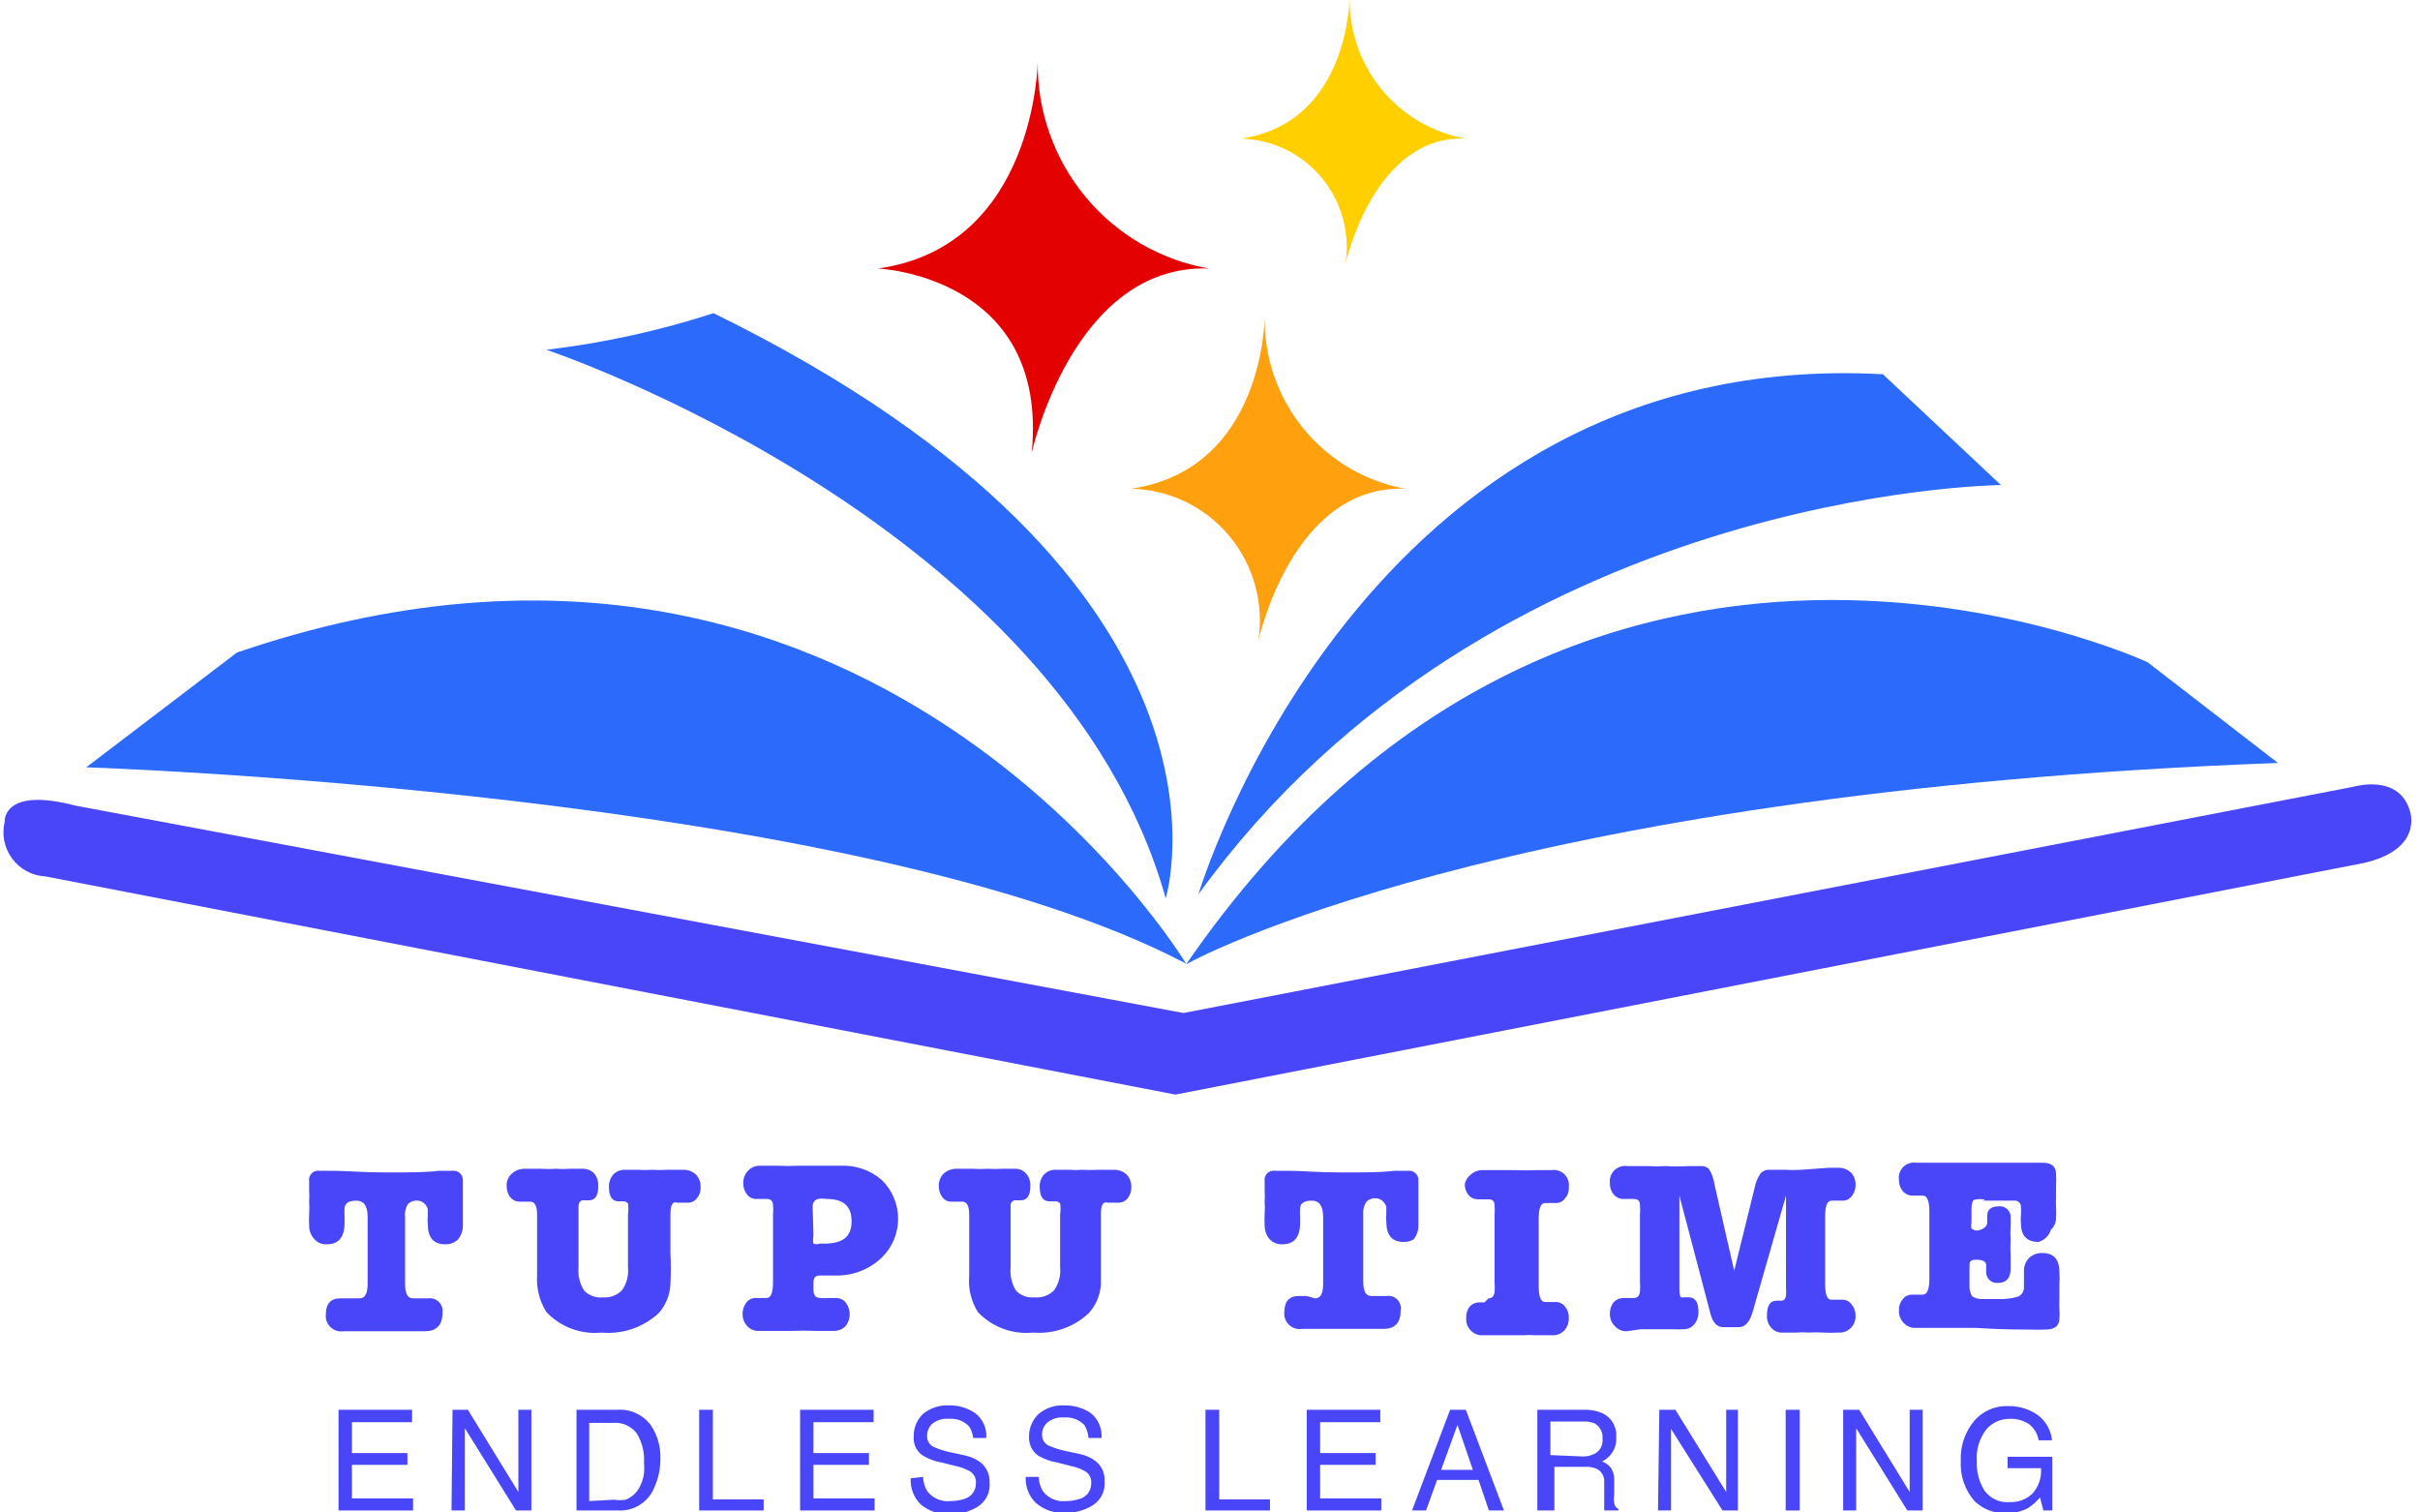 <svg width="160" height="100" viewBox="0 0 160 100" fill="none" xmlns="http://www.w3.org/2000/svg">
<g clip-path="url(#clip0_3_4829)">
<path d="M47.176 20.706C43.581 21.873 39.88 22.683 36.128 23.125C36.128 23.125 70.068 34.488 77.072 59.388C77.072 59.388 83.546 38.549 47.176 20.706Z" fill="#2B6AFB"/>
<path d="M79.238 59.121C79.238 59.121 90.021 22.859 124.491 24.745L132.291 32.069C132.291 32.069 98.638 32.335 79.238 59.121Z" fill="#2B6AFB"/>
<path d="M150.609 50.444L141.991 43.786C141.991 43.786 104.295 26.187 78.42 63.76C78.42 63.715 98.903 52.352 150.609 50.444Z" fill="#2B6AFB"/>
<path d="M78.42 63.715C78.42 63.715 57.451 28.851 15.666 43.143L5.701 50.733C5.701 50.733 56.876 52.353 78.42 63.715Z" fill="#2B6AFB"/>
<path d="M4.972 53.262L78.243 66.977L155.581 52.02C155.581 52.02 158.63 51.11 159.337 53.64C159.337 53.64 160.243 56.147 156.288 57.057L77.713 72.37L3.005 57.945C2.576 57.925 2.156 57.809 1.776 57.606C1.397 57.404 1.066 57.12 0.809 56.774C0.551 56.429 0.373 56.03 0.286 55.607C0.2 55.184 0.208 54.747 0.309 54.328C0.309 54.328 0.133 51.997 4.972 53.262Z" fill="#4946F9"/>
<path d="M68.609 4.062C68.609 4.062 68.499 16.29 58.047 17.754C58.047 17.754 69.361 18.22 68.212 29.938C68.212 29.938 70.951 17.422 79.945 17.754C76.742 17.2 73.841 15.517 71.763 13.007C69.686 10.497 68.567 7.325 68.609 4.062Z" fill="#E30102"/>
<path d="M83.613 20.928C83.613 20.928 83.613 31.025 74.774 32.313C76.015 32.336 77.237 32.625 78.356 33.162C79.476 33.699 80.469 34.471 81.266 35.426C82.064 36.381 82.649 37.496 82.981 38.697C83.314 39.898 83.386 41.157 83.193 42.388C83.193 42.388 85.403 32.024 92.915 32.313C90.271 31.833 87.883 30.425 86.179 28.339C84.474 26.253 83.565 23.626 83.613 20.928Z" fill="#FFA10E"/>
<path d="M89.225 -0.178C89.225 -0.178 89.225 8.122 82.044 9.165C83.062 9.188 84.064 9.429 84.982 9.872C85.9 10.314 86.713 10.948 87.368 11.732C88.022 12.515 88.503 13.43 88.778 14.415C89.052 15.4 89.114 16.432 88.96 17.443C88.96 17.443 90.816 8.877 96.937 9.165C94.752 8.789 92.774 7.641 91.36 5.927C89.945 4.213 89.188 2.048 89.225 -0.178Z" fill="#FFCF00"/>
<path d="M23.776 85.841C24.129 85.841 24.306 85.531 24.306 84.887V80.449C24.306 79.739 24.063 79.383 23.555 79.383C23.047 79.383 22.781 79.561 22.781 79.916C22.767 80.078 22.767 80.242 22.781 80.404C22.781 80.626 22.781 80.781 22.781 80.87C22.781 81.802 22.384 82.268 21.61 82.268C21.452 82.279 21.294 82.252 21.149 82.191C21.003 82.129 20.873 82.034 20.771 81.913C20.657 81.788 20.569 81.641 20.512 81.481C20.455 81.321 20.43 81.151 20.439 80.981C20.425 80.73 20.425 80.478 20.439 80.227C20.46 79.983 20.46 79.738 20.439 79.494C20.455 79.236 20.455 78.976 20.439 78.718C20.439 78.451 20.439 78.251 20.439 78.096C20.424 78.002 20.431 77.906 20.46 77.816C20.489 77.725 20.539 77.643 20.606 77.576C20.673 77.509 20.755 77.458 20.845 77.429C20.935 77.4 21.031 77.393 21.124 77.408H22.03C22.848 77.408 24.019 77.519 25.499 77.519C26.98 77.519 28.173 77.519 29.012 77.408H29.896C29.991 77.394 30.087 77.402 30.178 77.431C30.268 77.46 30.351 77.51 30.42 77.576C30.488 77.643 30.54 77.724 30.572 77.815C30.604 77.905 30.615 78.001 30.604 78.096C30.604 78.251 30.604 78.474 30.604 78.784C30.604 79.095 30.604 79.339 30.604 79.494C30.604 79.65 30.604 79.894 30.604 80.227C30.604 80.56 30.604 80.915 30.604 80.981C30.617 81.326 30.508 81.665 30.294 81.936C30.18 82.047 30.045 82.134 29.897 82.191C29.749 82.248 29.591 82.275 29.432 82.268C28.659 82.268 28.283 81.825 28.283 80.915C28.265 80.752 28.265 80.589 28.283 80.426C28.283 80.227 28.283 80.071 28.283 79.96C28.283 79.849 28.062 79.383 27.598 79.383C27.48 79.372 27.361 79.388 27.25 79.43C27.138 79.473 27.038 79.54 26.958 79.627C26.809 79.874 26.747 80.163 26.781 80.449V84.887C26.781 85.531 26.958 85.841 27.289 85.841H27.797H28.305C28.434 85.823 28.566 85.835 28.69 85.876C28.814 85.918 28.926 85.987 29.018 86.08C29.11 86.172 29.18 86.285 29.221 86.41C29.262 86.534 29.274 86.666 29.256 86.796C29.256 87.617 28.858 88.016 28.084 88.016H27.002C26.383 88.016 25.853 88.016 25.389 88.016C24.925 88.016 24.416 88.016 23.798 88.016H22.715C22.559 88.042 22.4 88.03 22.25 87.983C22.099 87.936 21.962 87.854 21.848 87.744C21.735 87.634 21.648 87.499 21.595 87.35C21.542 87.201 21.525 87.042 21.544 86.885C21.544 86.197 21.875 85.841 22.494 85.841H23.002H23.776Z" fill="#4946F9"/>
<path d="M44.325 80.293V82.846C44.362 83.54 44.362 84.237 44.325 84.932C44.288 85.62 44.023 86.275 43.574 86.796C43.069 87.271 42.468 87.633 41.813 87.859C41.158 88.085 40.463 88.169 39.773 88.105C39.103 88.174 38.426 88.087 37.794 87.853C37.162 87.618 36.592 87.241 36.127 86.751C35.672 86.031 35.456 85.184 35.509 84.332C35.509 84.332 35.509 83.667 35.509 82.601C35.509 81.891 35.509 81.336 35.509 80.893V80.293C35.509 79.739 35.354 79.45 35.067 79.45H34.713H34.338C34.223 79.449 34.11 79.423 34.007 79.373C33.904 79.323 33.813 79.251 33.741 79.162C33.579 78.953 33.493 78.694 33.498 78.429C33.488 78.271 33.514 78.112 33.575 77.966C33.637 77.819 33.731 77.689 33.852 77.586C34.089 77.375 34.397 77.264 34.713 77.275H35.752C36.09 77.298 36.43 77.298 36.768 77.275C37.062 77.3 37.358 77.3 37.652 77.275H38.536C38.676 77.272 38.815 77.298 38.944 77.352C39.073 77.405 39.19 77.485 39.287 77.586C39.476 77.825 39.57 78.125 39.553 78.429C39.553 79.051 39.354 79.361 38.934 79.361H38.558C38.381 79.361 38.293 79.472 38.249 79.672V83.8C38.2 84.338 38.332 84.877 38.624 85.331C38.783 85.496 38.977 85.621 39.191 85.698C39.406 85.775 39.636 85.802 39.862 85.775C40.093 85.796 40.326 85.765 40.544 85.684C40.761 85.603 40.959 85.475 41.121 85.309C41.431 84.871 41.573 84.335 41.519 83.8V80.293C41.555 80.051 41.555 79.804 41.519 79.561C41.519 79.561 41.386 79.428 41.254 79.428H40.9C40.48 79.428 40.26 79.117 40.26 78.474C40.252 78.174 40.354 77.881 40.547 77.652C40.647 77.55 40.768 77.469 40.901 77.416C41.034 77.362 41.177 77.337 41.32 77.342H42.204C42.506 77.366 42.809 77.366 43.11 77.342C43.448 77.365 43.788 77.365 44.126 77.342H45.165C45.474 77.332 45.776 77.443 46.005 77.652C46.114 77.762 46.199 77.894 46.252 78.04C46.306 78.185 46.327 78.341 46.314 78.496C46.325 78.628 46.309 78.761 46.268 78.887C46.226 79.013 46.159 79.129 46.071 79.228C45.999 79.323 45.905 79.399 45.797 79.45C45.689 79.5 45.571 79.523 45.452 79.517H45.099H44.767C44.458 79.406 44.325 79.694 44.325 80.293Z" fill="#4946F9"/>
<path d="M54.202 84.332C53.915 84.332 53.783 84.465 53.783 84.798V85.287C53.783 85.642 53.937 85.819 54.247 85.819C54.401 85.839 54.557 85.839 54.711 85.819H55.285C55.403 85.818 55.52 85.844 55.627 85.894C55.734 85.943 55.828 86.016 55.904 86.108C56.081 86.332 56.178 86.609 56.178 86.895C56.178 87.182 56.081 87.46 55.904 87.683C55.797 87.789 55.669 87.872 55.528 87.925C55.387 87.979 55.237 88.002 55.086 87.994H53.805C53.37 87.97 52.935 87.97 52.501 87.994H51.396H50.623H50.203C50.056 88.005 49.908 87.983 49.77 87.929C49.633 87.875 49.509 87.791 49.407 87.683C49.304 87.574 49.224 87.445 49.17 87.304C49.117 87.163 49.093 87.013 49.098 86.862C49.093 86.597 49.179 86.339 49.341 86.13C49.409 86.034 49.498 85.956 49.602 85.901C49.706 85.847 49.821 85.819 49.938 85.819H50.336H50.689C50.976 85.819 51.109 85.464 51.109 84.754V80.315C51.13 80.101 51.13 79.886 51.109 79.672C51.109 79.406 50.932 79.272 50.733 79.272H50.358H49.982C49.865 79.272 49.75 79.244 49.646 79.19C49.542 79.136 49.453 79.058 49.385 78.962C49.218 78.756 49.132 78.495 49.142 78.229C49.137 78.079 49.161 77.928 49.215 77.787C49.268 77.646 49.348 77.517 49.452 77.408C49.556 77.297 49.683 77.21 49.824 77.152C49.965 77.095 50.117 77.069 50.269 77.075H50.38H51.507C51.889 77.1 52.273 77.1 52.656 77.075H54.291H55.572C56.574 77.024 57.557 77.367 58.312 78.03C58.65 78.362 58.919 78.759 59.102 79.198C59.286 79.636 59.38 80.106 59.38 80.582C59.38 81.057 59.286 81.528 59.102 81.966C58.919 82.404 58.65 82.801 58.312 83.134C57.904 83.527 57.423 83.836 56.896 84.041C56.369 84.247 55.806 84.346 55.241 84.332H54.224H54.202ZM53.783 81.691C53.744 81.867 53.744 82.049 53.783 82.224C53.918 82.275 54.067 82.275 54.202 82.224H54.468C55.683 82.224 56.302 81.802 56.302 80.759C56.302 79.716 55.749 79.272 54.644 79.272C54.462 79.242 54.275 79.242 54.092 79.272C54.001 79.29 53.918 79.336 53.855 79.404C53.791 79.472 53.751 79.558 53.738 79.65C53.724 79.805 53.724 79.961 53.738 80.116L53.783 81.691Z" fill="#4946F9"/>
<path d="M72.785 80.293V82.845C72.785 84.021 72.785 84.709 72.785 84.931C72.74 85.621 72.468 86.277 72.012 86.795C71.52 87.264 70.935 87.622 70.295 87.848C69.656 88.074 68.976 88.161 68.3 88.105C67.63 88.173 66.953 88.087 66.321 87.852C65.689 87.617 65.119 87.241 64.654 86.751C64.204 86.03 64.002 85.18 64.079 84.332C64.079 84.332 64.079 83.666 64.079 82.601C64.079 81.891 64.079 81.336 64.079 80.892V80.293C64.079 79.738 63.925 79.45 63.615 79.45H63.284H62.908C62.793 79.454 62.678 79.43 62.574 79.38C62.47 79.329 62.38 79.254 62.312 79.161C62.15 78.952 62.064 78.694 62.069 78.429C62.06 78.272 62.086 78.116 62.143 77.971C62.2 77.825 62.288 77.694 62.4 77.585C62.644 77.372 62.961 77.26 63.284 77.275H64.3C64.646 77.298 64.993 77.298 65.339 77.275C65.633 77.298 65.929 77.298 66.223 77.275H67.107C67.243 77.269 67.38 77.294 67.506 77.348C67.632 77.402 67.745 77.483 67.836 77.585C67.937 77.7 68.014 77.833 68.064 77.978C68.113 78.123 68.133 78.276 68.123 78.429C68.123 79.05 67.902 79.361 67.482 79.361H67.129C67.047 79.361 66.968 79.394 66.91 79.452C66.852 79.51 66.819 79.589 66.819 79.671V83.799C66.764 84.335 66.889 84.874 67.173 85.331C67.331 85.495 67.525 85.621 67.74 85.698C67.955 85.775 68.184 85.801 68.41 85.774C68.645 85.797 68.882 85.767 69.103 85.686C69.325 85.606 69.526 85.477 69.692 85.308C70.002 84.87 70.144 84.334 70.09 83.799V80.293C70.126 80.05 70.126 79.803 70.09 79.561C70.09 79.561 69.957 79.427 69.802 79.427H69.383C68.963 79.427 68.742 79.117 68.742 78.473C68.733 78.324 68.754 78.175 68.804 78.034C68.853 77.893 68.93 77.763 69.029 77.652C69.126 77.551 69.243 77.471 69.373 77.418C69.502 77.365 69.641 77.338 69.78 77.341H70.686C70.981 77.365 71.276 77.365 71.57 77.341C71.916 77.365 72.263 77.365 72.609 77.341H73.625C73.941 77.33 74.25 77.442 74.487 77.652C74.592 77.765 74.674 77.897 74.727 78.042C74.78 78.187 74.803 78.341 74.796 78.495C74.807 78.761 74.721 79.022 74.553 79.228C74.48 79.321 74.386 79.396 74.278 79.447C74.171 79.497 74.053 79.52 73.934 79.516H73.581H73.249C72.918 79.405 72.785 79.694 72.785 80.293Z" fill="#4946F9"/>
<path d="M86.949 85.841C87.303 85.841 87.48 85.531 87.48 84.887V80.449C87.48 79.739 87.237 79.383 86.728 79.383C86.22 79.383 85.955 79.561 85.955 79.916C85.94 80.078 85.94 80.242 85.955 80.404C85.955 80.626 85.955 80.781 85.955 80.87C85.955 81.802 85.557 82.268 84.784 82.268C84.623 82.276 84.463 82.248 84.314 82.186C84.165 82.125 84.031 82.032 83.922 81.913C83.71 81.65 83.6 81.319 83.613 80.981C83.599 80.73 83.599 80.478 83.613 80.227C83.633 79.983 83.633 79.738 83.613 79.494C83.628 79.236 83.628 78.976 83.613 78.718C83.613 78.451 83.613 78.251 83.613 78.096C83.597 78.002 83.605 77.906 83.634 77.816C83.663 77.725 83.713 77.643 83.78 77.576C83.847 77.509 83.928 77.458 84.019 77.429C84.109 77.4 84.204 77.393 84.298 77.408H85.204C86.021 77.408 87.192 77.519 88.673 77.519C90.153 77.519 91.347 77.519 92.186 77.408H93.07C93.164 77.394 93.26 77.402 93.351 77.431C93.442 77.46 93.525 77.51 93.593 77.576C93.662 77.643 93.714 77.724 93.746 77.815C93.778 77.905 93.788 78.001 93.777 78.096C93.777 78.251 93.777 78.474 93.777 78.784C93.777 79.095 93.777 79.339 93.777 79.494C93.777 79.65 93.777 79.894 93.777 80.227C93.777 80.56 93.777 80.915 93.777 80.981C93.791 81.326 93.681 81.665 93.468 81.936C93.269 82.06 93.038 82.122 92.805 82.113C92.031 82.113 91.656 81.669 91.656 80.759C91.638 80.597 91.638 80.433 91.656 80.271C91.656 80.071 91.656 79.916 91.656 79.805C91.656 79.694 91.413 79.228 90.971 79.228C90.853 79.216 90.733 79.233 90.622 79.275C90.511 79.317 90.411 79.385 90.33 79.472C90.172 79.715 90.102 80.005 90.131 80.293V84.732C90.131 85.375 90.308 85.686 90.662 85.686H91.17H91.678C91.806 85.666 91.937 85.678 92.06 85.719C92.183 85.761 92.295 85.831 92.386 85.924C92.476 86.017 92.544 86.131 92.582 86.255C92.62 86.38 92.629 86.512 92.606 86.64C92.606 87.462 92.23 87.861 91.457 87.861H90.374C89.755 87.861 89.225 87.861 88.761 87.861C88.297 87.861 87.789 87.861 87.17 87.861H86.088C85.932 87.886 85.772 87.875 85.622 87.828C85.472 87.78 85.334 87.699 85.221 87.589C85.107 87.479 85.02 87.344 84.968 87.195C84.915 87.046 84.897 86.886 84.916 86.729C84.916 86.041 85.248 85.686 85.867 85.686H86.375L86.949 85.841Z" fill="#4946F9"/>
<path d="M98.417 85.841C98.638 85.841 98.771 85.708 98.815 85.442C98.831 85.22 98.831 84.998 98.815 84.776V80.338C98.832 80.124 98.832 79.908 98.815 79.694C98.815 79.428 98.683 79.295 98.417 79.295H98.064H97.688C97.569 79.291 97.451 79.262 97.344 79.208C97.238 79.155 97.144 79.078 97.07 78.984C96.908 78.776 96.829 78.515 96.849 78.252C96.908 78.023 97.04 77.821 97.224 77.675C97.333 77.571 97.461 77.49 97.602 77.436C97.742 77.383 97.892 77.358 98.042 77.364H99.147H100.251C100.671 77.388 101.091 77.388 101.511 77.364H102.594C102.747 77.341 102.903 77.355 103.05 77.404C103.197 77.453 103.33 77.536 103.44 77.646C103.549 77.756 103.631 77.89 103.68 78.037C103.729 78.185 103.743 78.342 103.721 78.496C103.732 78.628 103.716 78.761 103.674 78.887C103.632 79.013 103.565 79.129 103.477 79.228C103.41 79.324 103.321 79.403 103.217 79.457C103.113 79.511 102.998 79.539 102.881 79.539H102.505H102.152C101.864 79.539 101.732 79.894 101.732 80.582V85.02C101.732 85.731 101.864 86.086 102.152 86.086H102.505H102.881C102.998 86.085 103.113 86.114 103.217 86.168C103.321 86.222 103.41 86.3 103.477 86.396C103.649 86.6 103.736 86.862 103.721 87.129C103.735 87.43 103.632 87.724 103.433 87.95C103.336 88.059 103.217 88.145 103.083 88.202C102.95 88.26 102.805 88.287 102.66 88.283H102.505H101.533C101.261 88.259 100.987 88.259 100.715 88.283C100.251 88.283 99.765 88.283 99.257 88.283H98.042C97.894 88.293 97.747 88.271 97.609 88.217C97.472 88.164 97.348 88.08 97.246 87.972C97.14 87.865 97.057 87.737 97.004 87.595C96.95 87.453 96.927 87.302 96.937 87.151C96.922 86.881 97 86.615 97.158 86.396C97.236 86.308 97.331 86.237 97.438 86.188C97.544 86.138 97.659 86.111 97.777 86.108H98.152L98.417 85.841Z" fill="#4946F9"/>
<path d="M113.355 78.318L114.658 84.021L116.006 78.54C116.069 78.207 116.196 77.89 116.382 77.608C116.453 77.518 116.544 77.447 116.648 77.401C116.752 77.355 116.865 77.334 116.978 77.341H118.017C118.37 77.365 118.724 77.365 119.078 77.341L120.934 77.208H121.53C121.84 77.198 122.141 77.31 122.37 77.519C122.474 77.627 122.556 77.756 122.609 77.897C122.662 78.038 122.686 78.189 122.679 78.34C122.69 78.606 122.604 78.866 122.436 79.072C122.369 79.168 122.28 79.247 122.176 79.301C122.072 79.355 121.957 79.383 121.84 79.383H121.442H121.088C120.801 79.383 120.669 79.738 120.669 80.426V84.865C120.669 85.575 120.801 85.93 121.066 85.93H121.442H121.818C121.934 85.93 122.05 85.958 122.154 86.012C122.257 86.066 122.347 86.144 122.414 86.24C122.591 86.442 122.686 86.704 122.679 86.973C122.689 87.126 122.666 87.279 122.612 87.423C122.557 87.566 122.473 87.696 122.364 87.804C122.255 87.911 122.124 87.994 121.98 88.046C121.836 88.098 121.683 88.118 121.53 88.105C121.199 88.127 120.867 88.127 120.536 88.105C120.227 88.083 119.917 88.083 119.608 88.105C119.321 88.08 119.033 88.08 118.746 88.105H117.862C117.722 88.113 117.581 88.09 117.451 88.036C117.321 87.982 117.205 87.9 117.111 87.794C117.012 87.683 116.935 87.553 116.886 87.412C116.836 87.271 116.815 87.122 116.824 86.973C116.824 86.329 117.023 85.996 117.465 85.996H117.796C117.951 85.996 118.061 85.863 118.083 85.641C118.105 85.419 118.083 85.353 118.083 85.109V79.05L115.874 86.751C115.682 87.417 115.373 87.749 114.946 87.749H113.951C113.531 87.749 113.244 87.461 113.089 86.862L111.034 79.05V84.953C111.034 85.442 111.034 85.73 111.167 85.774C111.3 85.819 111.167 85.774 111.344 85.774H111.653C112.073 85.774 112.294 86.085 112.294 86.729C112.305 87.036 112.203 87.336 112.007 87.572C111.914 87.679 111.798 87.763 111.668 87.817C111.537 87.871 111.396 87.893 111.255 87.883C111.072 87.901 110.887 87.901 110.703 87.883H110.151H109.399H108.516L107.543 88.016C107.398 88.02 107.253 87.993 107.12 87.936C106.986 87.878 106.867 87.792 106.77 87.683C106.661 87.576 106.576 87.448 106.519 87.307C106.462 87.166 106.435 87.014 106.438 86.862C106.43 86.59 106.516 86.323 106.682 86.107C106.76 86.019 106.855 85.948 106.961 85.899C107.068 85.849 107.183 85.822 107.3 85.819H107.676H108.029C108.25 85.819 108.383 85.686 108.427 85.419C108.443 85.198 108.443 84.975 108.427 84.754V80.315C108.444 80.101 108.444 79.886 108.427 79.671C108.427 79.405 108.295 79.272 108.029 79.272H107.676H107.3C107.181 79.269 107.063 79.239 106.957 79.186C106.85 79.132 106.756 79.055 106.682 78.961C106.514 78.755 106.428 78.495 106.438 78.229C106.419 78.072 106.437 77.912 106.49 77.763C106.542 77.614 106.629 77.479 106.743 77.369C106.856 77.259 106.994 77.178 107.144 77.13C107.295 77.083 107.454 77.072 107.61 77.097H108.847C109.281 77.121 109.716 77.121 110.151 77.097C110.636 77.129 111.123 77.129 111.609 77.097H112.427C112.526 77.088 112.626 77.1 112.721 77.13C112.815 77.161 112.903 77.21 112.979 77.275C113.179 77.59 113.307 77.947 113.355 78.318Z" fill="#4946F9"/>
<path d="M131.253 79.317C131.027 79.267 130.793 79.267 130.568 79.317C130.413 79.317 130.347 79.627 130.347 79.938V80.826C130.318 80.957 130.318 81.094 130.347 81.225C130.347 81.225 130.501 81.359 130.7 81.359C130.899 81.359 131.385 81.181 131.385 80.848V80.404C131.385 79.983 131.628 79.761 132.136 79.761C132.244 79.746 132.354 79.757 132.457 79.791C132.56 79.826 132.654 79.885 132.731 79.962C132.808 80.04 132.866 80.134 132.901 80.237C132.936 80.341 132.946 80.451 132.932 80.56C132.942 80.715 132.942 80.87 132.932 81.026C132.912 81.343 132.912 81.662 132.932 81.98C132.914 82.327 132.914 82.675 132.932 83.023C132.932 83.437 132.932 83.726 132.932 83.888C132.932 84.51 132.645 84.821 132.092 84.821C131.986 84.832 131.879 84.818 131.778 84.782C131.678 84.745 131.587 84.686 131.513 84.609C131.439 84.532 131.382 84.439 131.349 84.338C131.315 84.236 131.305 84.128 131.319 84.022C131.312 83.903 131.312 83.785 131.319 83.666C131.319 83.4 131.098 83.289 130.656 83.289C130.214 83.289 130.214 83.445 130.214 83.778V84.954C130.191 85.218 130.253 85.482 130.391 85.708C130.608 85.846 130.864 85.909 131.12 85.886H132.026C132.495 85.914 132.966 85.862 133.418 85.731C133.54 85.68 133.643 85.594 133.714 85.483C133.786 85.372 133.821 85.241 133.816 85.109C133.816 84.976 133.816 84.798 133.816 84.599C133.816 84.399 133.816 84.221 133.816 84.088C133.805 83.922 133.829 83.755 133.886 83.598C133.943 83.441 134.032 83.298 134.147 83.178C134.264 83.065 134.403 82.978 134.555 82.92C134.707 82.863 134.869 82.838 135.031 82.845C135.782 82.845 136.158 83.267 136.158 84.088C136.179 84.376 136.179 84.666 136.158 84.954C136.158 85.457 136.158 85.767 136.158 85.886C136.146 86.115 136.146 86.345 136.158 86.574C136.18 86.773 136.18 86.974 136.158 87.173C136.158 87.661 135.849 87.905 135.252 87.905C134.921 87.922 134.589 87.922 134.258 87.905C133.506 87.905 132.291 87.905 130.634 87.794H129.242H127.96H126.767H126.634C126.489 87.799 126.345 87.772 126.211 87.714C126.077 87.657 125.958 87.57 125.861 87.462C125.755 87.354 125.673 87.225 125.62 87.084C125.567 86.942 125.544 86.791 125.552 86.64C125.536 86.374 125.623 86.112 125.795 85.908C125.866 85.81 125.959 85.731 126.066 85.677C126.174 85.623 126.293 85.596 126.413 85.597H126.767H127.143C127.408 85.597 127.562 85.242 127.562 84.532V80.094C127.562 79.406 127.408 79.05 127.143 79.05H126.767H126.413C126.294 79.047 126.177 79.018 126.07 78.964C125.963 78.91 125.869 78.834 125.795 78.74C125.627 78.534 125.541 78.273 125.552 78.007C125.529 77.854 125.543 77.697 125.592 77.549C125.641 77.402 125.723 77.268 125.833 77.158C125.942 77.048 126.076 76.965 126.222 76.916C126.369 76.867 126.525 76.853 126.679 76.876H127.761C128.557 76.876 129.352 76.876 130.104 76.876H131.982H133.661H135.053C135.65 76.876 135.937 77.12 135.937 77.63C135.952 77.881 135.952 78.133 135.937 78.385C135.937 78.695 135.937 78.939 135.937 79.117C135.922 79.353 135.922 79.591 135.937 79.827C135.952 80.056 135.952 80.286 135.937 80.515C135.939 80.661 135.91 80.805 135.853 80.939C135.796 81.073 135.712 81.193 135.606 81.292C135.546 81.485 135.441 81.661 135.298 81.804C135.156 81.947 134.981 82.053 134.788 82.113C134.015 82.113 133.617 81.714 133.617 80.892C133.594 80.708 133.594 80.522 133.617 80.338C133.631 80.16 133.631 79.982 133.617 79.805C133.623 79.703 133.59 79.602 133.524 79.523C133.458 79.445 133.365 79.395 133.263 79.383H131.054L131.253 79.317Z" fill="#4946F9"/>
<path d="M22.384 93.209H27.245V94.03H23.267V96.072H26.936V96.849H23.267V99.068H27.311V99.867H22.384V93.209Z" fill="#4946F9"/>
<path d="M29.919 93.209H30.935L34.272 98.646V93.209H35.133V99.867H34.117L30.736 94.43V99.867H29.852L29.919 93.209Z" fill="#4946F9"/>
<path d="M38.116 93.209H40.79C41.21 93.177 41.631 93.249 42.016 93.419C42.402 93.59 42.739 93.853 43 94.185C43.45 94.835 43.682 95.613 43.663 96.404C43.672 97.069 43.536 97.728 43.265 98.335C43.076 98.809 42.745 99.211 42.317 99.486C41.889 99.76 41.386 99.894 40.878 99.866H38.116V93.209ZM40.613 99.156C40.862 99.196 41.116 99.196 41.364 99.156C41.708 99.019 42.002 98.779 42.204 98.468C42.399 98.15 42.526 97.795 42.58 97.425C42.6 97.189 42.6 96.951 42.58 96.715C42.624 96.029 42.454 95.347 42.094 94.762C41.912 94.528 41.676 94.343 41.406 94.223C41.136 94.103 40.841 94.052 40.547 94.074H38.956V99.245L40.613 99.156Z" fill="#4946F9"/>
<path d="M46.226 93.209H47.132V99.134H50.49V99.867H46.226V93.209Z" fill="#4946F9"/>
<path d="M52.899 93.209H57.76V94.03H53.782V96.072H57.45V96.849H53.782V99.068H57.826V99.867H52.899V93.209Z" fill="#4946F9"/>
<path d="M61.03 97.647C61.038 97.975 61.13 98.296 61.295 98.579C61.474 98.816 61.71 99.001 61.981 99.118C62.252 99.234 62.549 99.278 62.842 99.245C63.142 99.248 63.44 99.203 63.726 99.112C63.954 99.057 64.156 98.926 64.301 98.741C64.445 98.555 64.523 98.326 64.521 98.091C64.537 97.944 64.514 97.795 64.457 97.659C64.398 97.523 64.307 97.405 64.19 97.314C63.862 97.121 63.503 96.986 63.129 96.915L62.245 96.693C61.817 96.621 61.405 96.471 61.03 96.249C60.825 96.117 60.659 95.932 60.55 95.713C60.441 95.495 60.393 95.25 60.411 95.006C60.402 94.727 60.45 94.449 60.552 94.189C60.655 93.929 60.81 93.694 61.008 93.497C61.49 93.094 62.105 92.888 62.732 92.92C63.352 92.902 63.963 93.081 64.477 93.431C64.725 93.622 64.922 93.872 65.049 94.159C65.177 94.446 65.231 94.76 65.206 95.073H64.345C64.316 94.804 64.225 94.546 64.079 94.318C63.909 94.135 63.698 93.995 63.465 93.906C63.231 93.817 62.98 93.784 62.732 93.808C62.334 93.772 61.939 93.891 61.627 94.141C61.52 94.244 61.436 94.368 61.379 94.506C61.322 94.643 61.293 94.791 61.295 94.94C61.29 95.084 61.324 95.226 61.394 95.351C61.464 95.477 61.568 95.58 61.693 95.65C62.068 95.819 62.461 95.946 62.864 96.027L63.792 96.227C64.158 96.303 64.504 96.454 64.809 96.671C65.012 96.83 65.174 97.036 65.282 97.272C65.39 97.508 65.44 97.766 65.427 98.025C65.457 98.339 65.398 98.655 65.258 98.938C65.117 99.22 64.9 99.458 64.632 99.622C64.079 99.957 63.443 100.126 62.798 100.111C62.099 100.148 61.412 99.918 60.876 99.467C60.647 99.244 60.47 98.973 60.355 98.674C60.241 98.376 60.192 98.055 60.213 97.736L61.03 97.647Z" fill="#4946F9"/>
<path d="M68.676 97.648C68.684 97.976 68.775 98.297 68.941 98.58C69.115 98.814 69.348 98.999 69.615 99.115C69.883 99.232 70.176 99.277 70.465 99.246C70.765 99.25 71.064 99.205 71.349 99.112C71.577 99.057 71.78 98.926 71.924 98.741C72.069 98.556 72.146 98.327 72.145 98.091C72.16 97.944 72.138 97.796 72.08 97.66C72.022 97.524 71.93 97.405 71.813 97.315C71.487 97.118 71.127 96.983 70.753 96.915L69.891 96.693C69.455 96.621 69.036 96.471 68.653 96.249C68.453 96.113 68.291 95.927 68.183 95.709C68.074 95.492 68.023 95.25 68.035 95.007C68.029 94.726 68.081 94.447 68.188 94.187C68.294 93.928 68.453 93.693 68.653 93.498C69.132 93.089 69.75 92.882 70.377 92.921C70.997 92.906 71.607 93.084 72.123 93.431C72.364 93.627 72.554 93.879 72.677 94.165C72.8 94.451 72.853 94.763 72.83 95.073H71.968C71.944 94.776 71.853 94.488 71.703 94.23C71.531 94.049 71.32 93.908 71.087 93.82C70.854 93.732 70.603 93.697 70.355 93.719C70.158 93.699 69.959 93.718 69.769 93.775C69.58 93.832 69.403 93.927 69.25 94.052C69.136 94.151 69.045 94.274 68.984 94.412C68.923 94.55 68.893 94.7 68.897 94.851C68.891 94.995 68.925 95.138 68.995 95.263C69.066 95.388 69.169 95.492 69.294 95.561C69.676 95.733 70.077 95.86 70.487 95.939L71.394 96.138C71.76 96.21 72.107 96.362 72.41 96.582C72.618 96.738 72.783 96.943 72.891 97.18C72.999 97.416 73.047 97.677 73.029 97.936C73.058 98.251 72.999 98.567 72.859 98.85C72.718 99.132 72.501 99.369 72.233 99.534C71.682 99.872 71.045 100.041 70.399 100.022C69.707 100.061 69.026 99.831 68.499 99.379C68.267 99.157 68.085 98.888 67.967 98.589C67.849 98.29 67.796 97.969 67.814 97.648H68.676Z" fill="#4946F9"/>
<path d="M79.702 93.209H80.608V99.134H83.966V99.867H79.702V93.209Z" fill="#4946F9"/>
<path d="M86.397 93.209H91.258V94.03H87.281V96.072H90.949V96.849H87.281V99.068H91.324V99.867H86.397V93.209Z" fill="#4946F9"/>
<path d="M95.876 93.209H96.915L99.434 99.867H98.439L97.754 97.847H95.014L94.285 99.867H93.357L95.876 93.209ZM97.379 97.181L96.362 94.208L95.28 97.181H97.379Z" fill="#4946F9"/>
<path d="M101.643 93.209H104.693C105.117 93.189 105.539 93.265 105.93 93.431C106.231 93.568 106.482 93.795 106.648 94.082C106.814 94.368 106.888 94.699 106.858 95.029C106.881 95.372 106.796 95.714 106.615 96.005C106.448 96.272 106.211 96.487 105.93 96.627C106.154 96.717 106.351 96.862 106.505 97.049C106.665 97.299 106.742 97.594 106.726 97.892V98.802C106.697 98.993 106.697 99.188 106.726 99.379C106.734 99.465 106.765 99.547 106.815 99.618C106.866 99.688 106.934 99.743 107.013 99.778V99.867H106.063V99.645C106.063 99.645 106.063 99.379 106.063 99.112V97.981C106.074 97.805 106.034 97.629 105.948 97.475C105.861 97.322 105.732 97.197 105.577 97.115C105.326 97.008 105.053 96.963 104.781 96.982H102.77V99.867H101.643V93.209ZM104.604 96.294C104.948 96.31 105.288 96.217 105.577 96.028C105.711 95.92 105.815 95.78 105.881 95.621C105.947 95.462 105.971 95.289 105.952 95.118C105.971 94.92 105.933 94.721 105.843 94.544C105.753 94.367 105.615 94.22 105.444 94.119C105.214 94.02 104.965 93.975 104.715 93.986H102.505V96.205L104.604 96.294Z" fill="#4946F9"/>
<path d="M109.709 93.209H110.769L114.128 98.646V93.209H114.901V99.867H113.885L110.482 94.474V99.867H109.62L109.709 93.209Z" fill="#4946F9"/>
<path d="M118.061 93.209H118.989V99.867H118.061V93.209Z" fill="#4946F9"/>
<path d="M121.862 93.209H122.922L126.259 98.646V93.209H127.121V99.867H126.104L122.723 94.43V99.867H121.862V93.209Z" fill="#4946F9"/>
<path d="M134.457 93.386C134.794 93.57 135.081 93.834 135.293 94.155C135.505 94.476 135.635 94.845 135.672 95.228H134.788C134.715 94.794 134.478 94.404 134.125 94.141C133.742 93.901 133.295 93.785 132.844 93.808C132.553 93.808 132.266 93.871 132.003 93.993C131.739 94.116 131.506 94.295 131.319 94.518C130.86 95.111 130.639 95.856 130.7 96.604C130.664 97.293 130.842 97.975 131.208 98.557C131.399 98.819 131.654 99.026 131.948 99.158C132.243 99.291 132.567 99.344 132.888 99.312C133.425 99.335 133.949 99.144 134.346 98.779C134.56 98.553 134.723 98.283 134.826 97.989C134.929 97.694 134.968 97.381 134.943 97.07H132.733V96.316H135.694V99.867H135.097L134.876 99.001C134.648 99.276 134.38 99.516 134.081 99.711C133.617 99.95 133.099 100.065 132.578 100.044C131.832 100.062 131.11 99.783 130.568 99.267C130.246 98.907 129.999 98.486 129.84 98.029C129.68 97.572 129.612 97.088 129.64 96.604C129.592 95.626 129.915 94.666 130.546 93.919C130.82 93.606 131.161 93.357 131.543 93.192C131.926 93.027 132.339 92.949 132.755 92.965C133.35 92.951 133.937 93.096 134.457 93.386Z" fill="#4946F9"/>
</g>
<defs>
<clipPath id="clip0_3_4829">
<rect width="160" height="100" fill="white"/>
</clipPath>
</defs>
</svg>
